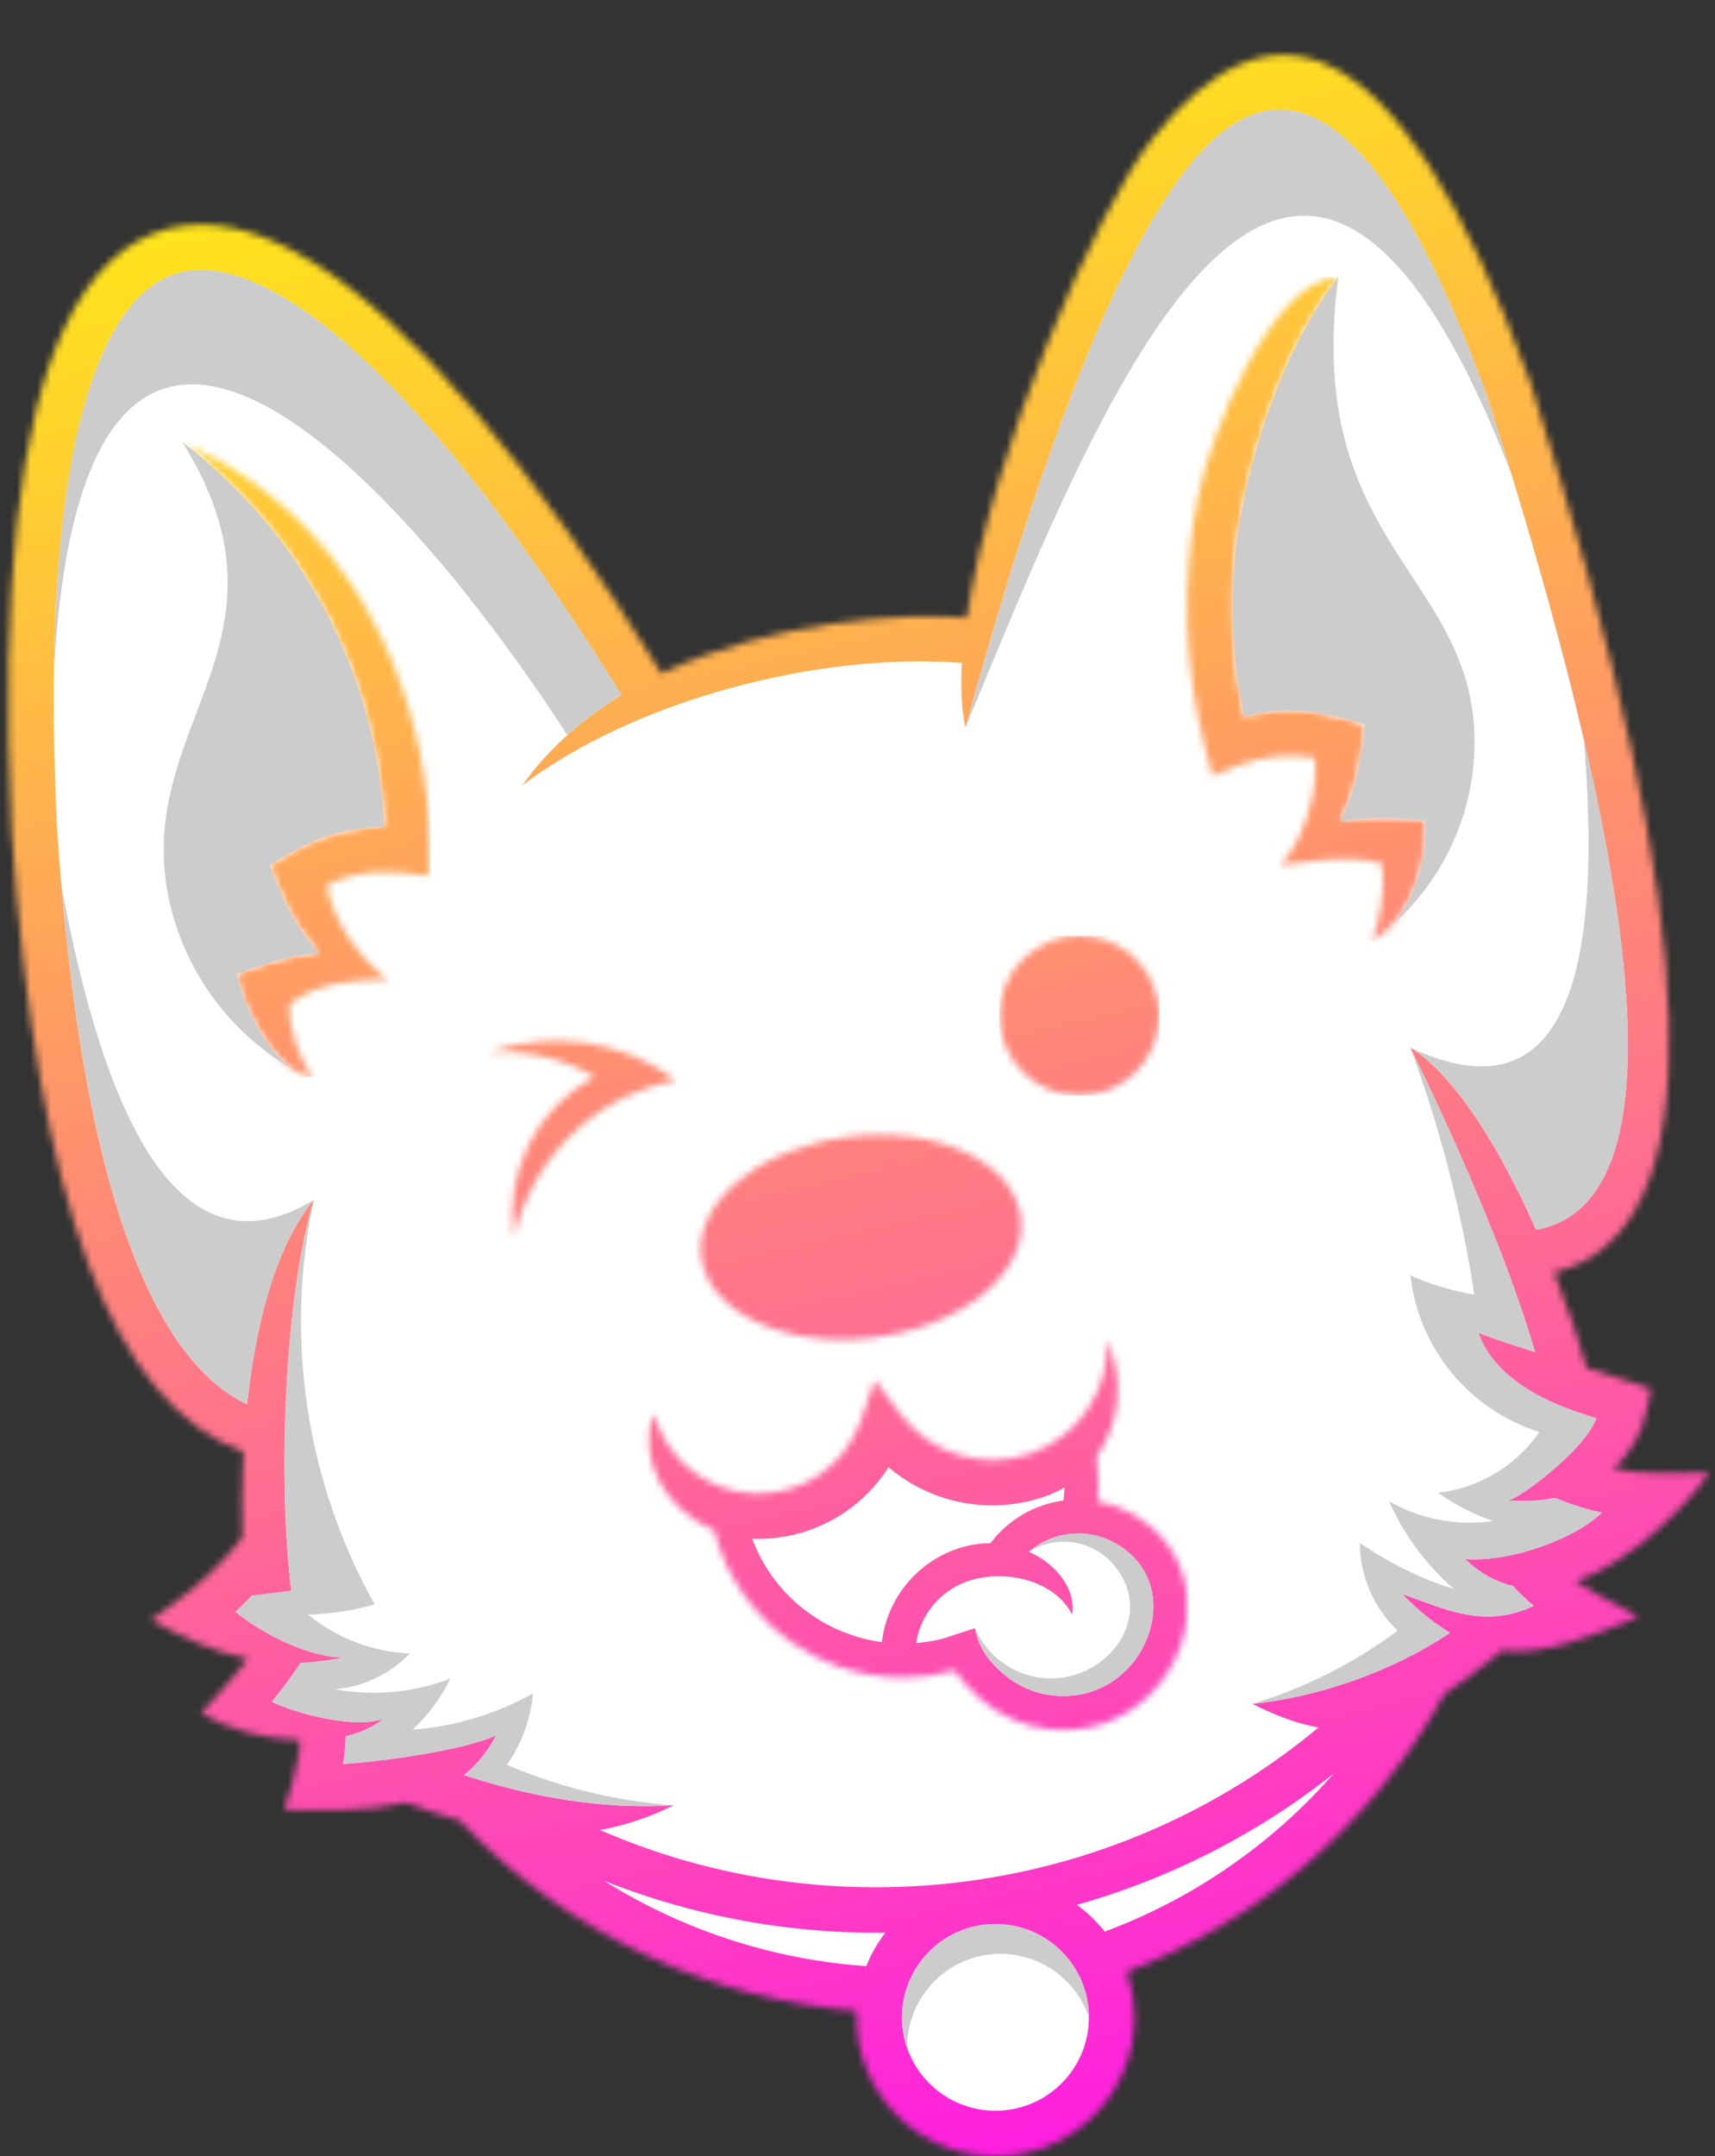 <svg width="253" height="318" viewBox="0 0 253 318" fill="none" xmlns="http://www.w3.org/2000/svg">
<rect x="0" y="0" width="253" height="318" fill="#333333" stroke="none"/>
<mask id="mask0_10_375" style="mask-type:luminance" maskUnits="userSpaceOnUse" x="1" y="8" width="252" height="310">
<path d="M213.051 249.845C207.691 259.632 200.627 268.216 192.314 275.284C184.562 281.876 175.742 287.133 166.219 290.804C166.952 292.911 167.352 295.173 167.352 297.529C167.352 303.181 165.058 308.299 161.348 312.002C157.64 315.707 152.513 317.998 146.854 317.998C141.195 317.998 136.07 315.707 132.362 312.002C128.652 308.299 126.358 303.181 126.358 297.529C126.358 297.207 126.365 296.885 126.381 296.565C115.772 295.712 105.434 292.997 95.836 288.591C85.406 283.802 75.856 277.024 67.786 268.476C65.168 267.752 62.547 266.858 59.917 265.839C54.226 267.215 47.818 266.977 41.935 266.881L43.206 262.66C43.569 261.448 43.846 260.216 44.033 258.974C44.15 258.194 44.234 257.423 44.282 256.667C38.752 256.487 33.062 254.864 29.665 252.607L32.317 249.728C33.507 248.435 34.662 247.078 35.777 245.66C36.042 245.324 36.302 244.987 36.558 244.65C31.601 243.655 27.127 241.551 22.241 238.92L26.511 235.789C28.346 234.443 30.096 232.938 31.747 231.29H31.759C33.185 229.866 34.521 228.341 35.756 226.723C35.649 223.066 35.66 218.725 35.91 214.097C26.311 210.658 18.693 201.456 13.057 186.486C7.341 171.304 3.562 149.97 1.722 122.483V122.417C-1.35899e-05 86.508 2.958 62.17 9.529 48.295C13.431 40.055 18.662 35.249 25.019 33.679C31.273 32.135 38.34 33.844 46.044 38.603C60.792 47.717 78.473 68.493 97.595 99.312C114.074 91.485 133.235 90.368 142.619 91.106C146.293 66.479 161.727 30.885 170.062 20.407C186.301 -1.04904e-05 205.496 0.681 225.705 56.264L225.745 56.395C251.833 138.031 253.001 181.782 229.253 187.654C231.399 193.079 233.058 198.09 234.056 201.757C236.523 202.522 238.842 203.251 240.773 203.906L243.557 204.853L242.989 207.715C242.271 211.329 240.51 214.346 238.007 216.619H238.013C242.575 217.55 247.518 217.23 252.171 217.208C248.767 221.973 240.935 230.217 232.428 233.17C233.409 233.871 234.424 234.508 235.466 235.071L241.709 238.442C234.013 241.576 227.733 244.153 221.465 243.42L221.521 243.487C218.478 245.951 215.701 248.093 213.053 249.846" fill="white"/>
</mask>
<g mask="url(#mask0_10_375)">
<path d="M253 0H0V318H253V0Z" fill="url(#paint0_linear_10_375)"/>
</g>
<path d="M91.683 102.502C73.179 72.73 56.326 52.81 42.533 44.286C36.409 40.501 31.054 39.077 26.619 40.172C22.291 41.241 18.569 44.849 15.584 51.149C9.469 64.06 6.743 87.311 8.4 122.037C10.2 148.878 13.839 169.577 19.32 184.13C23.86 196.19 29.574 203.849 36.459 207.108C37.645 195.876 40.428 184.149 46.289 176.968C41.829 191.798 41.011 219.12 42.975 234.611L37.148 235.346C36.928 235.573 36.706 235.798 36.483 236.022L36.489 236.029C35.919 236.598 35.332 237.156 34.732 237.703C38.708 240.997 45.523 244.375 50.611 244.456C48.389 244.904 46.317 245.157 44.355 245.242C43.278 246.843 42.174 248.364 41.045 249.8C40.737 250.192 40.423 250.581 40.106 250.969C43.783 252.818 52.77 255.04 56.588 253.46C55.085 254.711 53.155 255.56 51.001 256.07C50.962 257.4 50.85 258.694 50.662 259.944L50.628 260.167C56.408 259.763 68.153 258.2 73.19 255.935C71.898 258.391 70.296 260.307 68.464 261.8C80.711 265.8 91.084 266.792 99.363 266.248C95.721 268.07 92.105 269.247 88.501 269.889C105.524 277.29 123.924 279.769 141.749 277.568C142.316 277.499 142.88 277.423 143.445 277.343C143.736 277.294 144.03 277.251 144.326 277.216C162.454 274.509 179.879 266.941 194.521 254.768C191.551 254.248 188.355 253.116 184.773 251.289C194.821 250.243 205.681 246.343 213.909 240.805C211.641 239.473 209.304 237.603 206.842 235.072C213.145 237.284 218.908 240.281 226.244 236.841C225.17 235.93 224.142 234.946 223.167 233.894C220.734 233.325 218.356 232.07 216.12 229.916C222.722 230.472 232.45 226.914 236.292 223.086C233.906 222.575 231.593 221.842 229.387 220.899C227.225 221.357 224.896 221.503 222.463 221.304C224.33 220.934 233.974 213.651 235.486 209.162C232.597 208.23 221.162 205.194 218.085 196.569C220.427 197.46 223.37 198.429 226.461 199.406C222.907 187.369 216.772 172.401 208.059 154.503C215.041 158.869 221.664 170.245 226.612 181.371C246.796 177.705 244.4 136.764 219.413 58.544C202.332 11.569 187.405 9.361 175.303 24.574C161.505 41.916 149.432 81.833 142.43 107.285C141.848 104.593 141.703 101.37 141.909 97.771C120.997 96.132 93.728 103.179 77.057 115.818C81.005 110.288 86.073 105.927 91.681 102.503" fill="white"/>
<mask id="mask1_10_375" style="mask-type:luminance" maskUnits="userSpaceOnUse" x="95" y="197" width="81" height="59">
<path d="M161.807 214.806C161.989 216.169 162.072 217.547 162.056 218.929C162.047 219.763 162.005 220.59 161.927 221.407C163.581 221.706 165.215 222.272 166.768 223.117C171.473 225.679 174.043 229.582 174.876 233.809C175.443 236.695 175.183 239.72 174.225 242.554C173.276 245.359 171.639 247.984 169.448 250.099C165.852 253.568 160.777 255.687 154.796 255.034C150.781 254.595 147.145 252.879 144.321 250.286C142.873 248.956 141.728 247.767 140.85 246.392C138.374 247.066 135.807 247.407 133.223 247.406C129.872 247.403 126.509 246.821 123.293 245.637C118.467 243.861 114.295 240.859 111.108 237.031C108.385 233.762 106.388 229.896 105.322 225.685C98.302 222.771 93.924 215.314 96.446 208.456C98.266 215.223 104.313 220.03 111.328 220.269C114.845 220.389 118.194 219.355 120.946 217.462C123.694 215.573 125.853 212.818 126.997 209.49L129.046 203.524L132.842 208.573C135.072 211.54 138.153 213.608 141.555 214.622C144.952 215.633 148.665 215.586 152.159 214.32C159.166 211.787 163.692 204.97 163.313 197.54C166.005 203.49 165.076 210.06 161.808 214.806" fill="white"/>
</mask>
<g mask="url(#mask1_10_375)">
<path d="M175.444 197.542H93.922V255.689H175.444V197.542Z" fill="url(#paint1_linear_10_375)"/>
</g>
<path d="M130.623 285.027C116.605 285.21 102.487 282.692 89.085 277.371C92.154 279.295 95.336 281.013 98.611 282.517C107.771 286.723 117.659 289.265 127.797 289.972C128.509 288.185 129.464 286.523 130.623 285.025" fill="white"/>
<path d="M145.026 283.881L144.672 283.932C141.737 284.398 139.11 285.788 137.103 287.793C134.61 290.283 133.065 293.726 133.065 297.529C133.065 301.333 134.608 304.774 137.103 307.264C139.596 309.755 143.044 311.296 146.852 311.296C150.661 311.296 154.109 309.754 156.602 307.264C159.096 304.774 160.639 301.331 160.639 297.529C160.639 293.728 159.096 290.283 156.602 287.793C154.109 285.302 150.661 283.761 146.852 283.761C146.233 283.761 145.624 283.802 145.026 283.881Z" fill="white"/>
<path d="M162.969 284.882C172.14 281.463 180.603 276.485 187.99 270.206C191.107 267.556 194.035 264.671 196.748 261.571C185.323 270.612 172.414 277.1 158.849 280.931C159.737 281.573 160.573 282.285 161.346 283.057C161.922 283.632 162.464 284.242 162.969 284.882Z" fill="white"/>
<mask id="mask2_10_375" style="mask-type:luminance" maskUnits="userSpaceOnUse" x="26" y="65" width="38" height="94">
<path d="M63.448 125.401L63.453 129.172C57.769 128.493 53.773 127.966 48.212 130.493C48.925 135.54 53.034 141.47 57.21 144.458C53.576 144.432 47.033 144.627 42.745 148.061C42.507 151.723 44.162 156.212 46.109 158.854C40.146 157.991 35.68 147.807 34.929 143.646C39.071 142.123 42.501 140.958 47 140.529C43.307 136.23 41.746 132.759 39.806 127.628C43.585 125.27 46.472 123.568 50.976 122.565C52.85 122.147 54.76 121.917 56.677 121.884C56.174 111.337 53.474 101.121 48.873 91.84C43.77 81.542 36.321 72.401 26.935 65.235C56.505 78.347 63.428 108.819 63.448 125.401Z" fill="white"/>
</mask>
<g mask="url(#mask2_10_375)">
<path d="M63.453 65.235H26.935V158.854H63.453V65.235Z" fill="url(#paint2_linear_10_375)"/>
</g>
<mask id="mask3_10_375" style="mask-type:luminance" maskUnits="userSpaceOnUse" x="175" y="40" width="36" height="99">
<path d="M197.427 40.863C190.229 50.197 185.563 63.309 183.3 74.59C181.262 84.744 181.301 95.308 183.548 105.627C190.089 103.994 194.949 104.872 201.325 106.819C200.781 112.28 200.122 116.135 197.72 121.135C200.876 120.604 204.129 120.48 207.395 120.778L210.202 121.033C210.675 126.685 208.345 135.544 202.362 138.788C203.57 135.978 204.498 130.757 203.778 127.303C197.877 125.942 193.201 127.186 188.876 127.572C192.384 123.949 194.561 116.284 193.951 111.749C190.049 111.109 186.061 111.541 182.385 113.012L178.879 114.414L177.904 110.76C174.591 98.351 174.262 85.533 176.721 73.282C178.56 64.121 187.474 41.278 197.427 40.864" fill="white"/>
</mask>
<g mask="url(#mask3_10_375)">
<path d="M210.674 40.863H174.262V138.788H210.674V40.863Z" fill="url(#paint3_linear_10_375)"/>
</g>
<mask id="mask4_10_375" style="mask-type:luminance" maskUnits="userSpaceOnUse" x="103" y="167" width="48" height="31">
<path d="M125.186 167.658C138.203 166.051 149.574 171.377 150.587 179.555C151.6 187.734 141.869 195.666 128.852 197.273C115.835 198.88 104.463 193.554 103.45 185.376C102.436 177.198 112.167 169.265 125.184 167.658" fill="white"/>
</mask>
<g mask="url(#mask4_10_375)">
<path d="M151.599 166.05H102.438V198.88H151.599V166.05Z" fill="url(#paint4_linear_10_375)"/>
</g>
<path d="M135.151 242.323C136.463 242.217 137.765 242.002 139.045 241.68H139.047L143.827 240.126C144.386 242.995 145.667 244.711 147.719 246.597C149.772 248.482 152.413 249.731 155.322 250.049C159.682 250.526 163.367 248.996 165.966 246.488C167.574 244.936 168.773 243.015 169.466 240.965C170.15 238.943 170.34 236.801 169.941 234.774C169.38 231.929 167.615 229.285 164.368 227.517C161.782 226.109 158.867 225.83 156.209 226.528C154.594 226.952 153.074 227.738 151.78 228.85C155.926 230.703 158.708 234.385 158.165 238.125C155.695 233.24 148.841 231.53 143.552 232.951C140.91 233.662 138.699 235.247 137.194 237.333C136.141 238.791 135.429 240.498 135.147 242.326" fill="white"/>
<path d="M146.109 227.612C148.352 224.612 151.494 222.58 154.933 221.677C155.576 221.508 156.231 221.379 156.893 221.29C156.967 220.645 157.013 219.999 157.033 219.357C156.217 219.853 155.35 220.272 154.437 220.602C149.546 222.369 144.369 222.442 139.638 221.033C136.524 220.107 133.6 218.535 131.073 216.384C129.419 219.003 127.255 221.231 124.744 222.957C120.838 225.643 116.092 227.109 111.115 226.94L110.963 226.932C111.902 229.46 113.259 231.789 114.957 233.828C117.58 236.977 121.026 239.452 125.021 240.922C126.687 241.536 128.392 241.956 130.103 242.185C130.429 239.334 131.493 236.662 133.127 234.4C135.298 231.395 138.472 229.114 142.259 228.096C143.557 227.747 144.851 227.595 146.109 227.607" fill="white"/>
<path fill-rule="evenodd" clip-rule="evenodd" d="M133.829 302.057C133.754 295.293 138.619 289.479 145.297 288.351C151.976 287.223 158.485 291.117 160.64 297.529C160.643 292.053 157.398 287.095 152.373 284.902C147.348 282.709 141.5 283.696 137.477 287.418C133.454 291.138 132.021 296.887 133.828 302.057" fill="#CCCCCC"/>
<mask id="mask5_10_375" style="mask-type:luminance" maskUnits="userSpaceOnUse" x="147" y="138" width="25" height="24">
<path d="M159.224 138.014C165.738 138.014 171.019 143.288 171.019 149.794C171.019 156.301 165.738 161.574 159.224 161.574C152.71 161.574 147.428 156.301 147.428 149.794C147.428 143.288 152.709 138.014 159.224 138.014Z" fill="white"/>
</mask>
<g mask="url(#mask5_10_375)">
<path d="M171.019 138.014H147.428V161.573H171.019V138.014Z" fill="url(#paint5_linear_10_375)"/>
</g>
<mask id="mask6_10_375" style="mask-type:luminance" maskUnits="userSpaceOnUse" x="71" y="153" width="29" height="30">
<path d="M87.722 158.805C79.132 163.406 74.374 172.91 75.842 182.534C78.435 170.703 87.862 161.568 99.781 159.335C91.774 153.399 81.318 151.869 71.941 155.263C77.442 154.794 82.953 156.03 87.724 158.805" fill="white"/>
</mask>
<g mask="url(#mask6_10_375)">
<path d="M99.78 151.869H71.939V182.534H99.78V151.869Z" fill="url(#paint6_linear_10_375)"/>
</g>
<path fill-rule="evenodd" clip-rule="evenodd" d="M26.618 40.172C22.289 41.241 18.567 44.849 15.582 51.149C10.93 60.973 8.239 76.779 7.949 99.072C12.46 17.533 60.421 72.398 83.692 108.42C86.17 106.19 88.857 104.227 91.683 102.502C73.179 72.73 56.326 52.81 42.533 44.286C36.409 40.501 31.054 39.077 26.619 40.172" fill="#CCCCCC"/>
<path fill-rule="evenodd" clip-rule="evenodd" d="M175.306 24.57C161.508 41.913 149.435 81.83 142.433 107.282C161.174 62.367 190.117 -15.177 223.004 70.024C221.864 66.29 220.668 62.462 219.416 58.539C202.335 11.565 187.408 9.356 175.306 24.569" fill="#CCCCCC"/>
<path fill-rule="evenodd" clip-rule="evenodd" d="M217.492 110.936C218.556 84.876 192.117 81.182 197.427 40.864C190.229 50.199 185.563 63.311 183.3 74.591C181.262 84.746 181.301 95.309 183.547 105.628C190.089 103.995 194.949 104.873 201.324 106.82C200.781 112.281 200.122 116.137 197.719 121.136C200.876 120.606 204.129 120.481 207.395 120.779L210.202 121.035C210.586 125.616 209.127 132.304 205.376 136.4C212.675 129.95 217.092 120.769 217.494 110.936" fill="#CCCCCC"/>
<path fill-rule="evenodd" clip-rule="evenodd" d="M26.935 65.235C45.647 95.426 18.193 107.595 25.375 134.479C28.03 144.416 34.587 152.855 43.545 157.894C38.894 155.083 35.568 147.185 34.929 143.646C39.071 142.123 42.501 140.958 47 140.529C43.307 136.23 41.746 132.759 39.806 127.628C43.585 125.27 46.472 123.568 50.976 122.565C52.85 122.147 54.76 121.917 56.677 121.884C56.174 111.337 53.474 101.121 48.873 91.84C43.77 81.542 36.321 72.401 26.935 65.235Z" fill="#CCCCCC"/>
<path fill-rule="evenodd" clip-rule="evenodd" d="M46.287 176.967C29.154 187.364 16.744 171.91 9.053 130.603C11.015 153.322 14.437 171.165 19.318 184.13C23.858 196.19 29.573 203.849 36.458 207.108C37.644 195.876 40.426 184.149 46.287 176.968" fill="#CCCCCC"/>
<path fill-rule="evenodd" clip-rule="evenodd" d="M233.645 109.025C236.971 148.902 228.444 164.061 208.062 154.502C215.044 158.868 221.667 170.243 226.615 181.37C241.886 178.595 244.232 154.483 233.645 109.027" fill="#CCCCCC"/>
<path fill-rule="evenodd" clip-rule="evenodd" d="M55.279 236.645C45.145 218.497 41.949 197.29 46.289 176.965C41.829 191.795 41.011 219.117 42.975 234.608L37.148 235.343C36.928 235.57 36.706 235.795 36.483 236.019L36.489 236.026C35.919 236.595 35.332 237.153 34.732 237.7C38.708 240.994 45.523 244.372 50.611 244.453C48.389 244.901 46.316 245.154 44.355 245.239C43.278 246.84 42.174 248.361 41.045 249.797C40.737 250.189 40.423 250.578 40.106 250.966C43.783 252.814 52.77 255.037 56.588 253.457C55.085 254.708 53.155 255.556 51.001 256.067C50.962 257.397 50.85 258.691 50.662 259.941L50.628 260.164C56.408 259.759 68.153 258.197 73.19 255.932C71.898 258.388 70.296 260.304 68.464 261.797C80.711 265.797 91.084 266.789 99.362 266.245C90.893 265.637 82.585 263.623 74.779 260.282C76.957 257.167 78.284 253.54 78.632 249.759C73.164 252.796 67.099 254.618 60.86 255.098C63.166 252.948 65.059 250.392 66.442 247.56C61.006 249.639 55.102 250.182 49.378 249.13C53.59 248.778 57.53 246.908 60.465 243.869C54.972 243.618 49.706 241.608 45.446 238.136C48.77 238.017 52.067 237.516 55.276 236.642" fill="#CCCCCC"/>
<path fill-rule="evenodd" clip-rule="evenodd" d="M213.909 240.802C211.64 239.47 209.304 237.6 206.842 235.069C213.145 237.28 218.907 240.278 226.244 236.838C225.17 235.927 224.142 234.943 223.167 233.891C220.734 233.322 218.356 232.067 216.12 229.913C222.722 230.469 232.45 226.911 236.292 223.083C233.906 222.572 231.593 221.839 229.387 220.896C227.225 221.354 224.896 221.5 222.463 221.3C224.329 220.931 233.974 213.648 235.486 209.159C232.597 208.227 221.162 205.191 218.085 196.565C220.427 197.457 223.37 198.426 226.461 199.403C222.907 187.366 216.772 172.398 208.059 154.5C212.424 166.3 215.587 178.508 217.501 190.94C214.252 190.391 211.081 189.442 208.066 188.113C209.292 198.885 216.745 207.93 227.097 211.201C223.635 216.19 218.193 219.452 212.156 220.155C214.637 221.929 217.366 223.33 220.255 224.316C214.962 225.102 209.558 224.078 204.92 221.411C207.119 226.386 210.395 230.811 214.514 234.368C209.552 232.816 204.859 230.512 200.598 227.535C200.621 232.432 202.635 237.11 206.181 240.492C199.726 245.304 192.481 248.956 184.772 251.286C194.82 250.24 205.679 246.34 213.907 240.802" fill="#CCCCCC"/>
<path fill-rule="evenodd" clip-rule="evenodd" d="M164.597 231.144C170.845 239.232 162.149 249.213 152.65 247.3C148.707 246.505 145.408 243.823 143.828 240.126C144.387 242.995 145.668 244.711 147.721 246.597C149.774 248.482 152.415 249.731 155.324 250.049C159.683 250.526 163.368 248.996 165.968 246.488C167.575 244.936 168.775 243.015 169.468 240.965C170.152 238.943 170.341 236.801 169.942 234.774C169.382 231.929 167.617 229.285 164.369 227.517C161.784 226.109 158.869 225.83 156.211 226.528C154.595 226.952 153.075 227.738 151.782 228.85C156.009 226.211 161.55 227.204 164.596 231.146" fill="#CCCCCC"/>
<defs>
<linearGradient id="paint0_linear_10_375" x1="172.321" y1="362.292" x2="85.745" y2="-22.849" gradientUnits="userSpaceOnUse">
<stop stop-color="#FF00FF"/>
<stop offset="1" stop-color="#FFFF00"/>
</linearGradient>
<linearGradient id="paint1_linear_10_375" x1="165.604" y1="363.801" x2="79.028" y2="-21.34" gradientUnits="userSpaceOnUse">
<stop stop-color="#FF00FF"/>
<stop offset="1" stop-color="#FFFF00"/>
</linearGradient>
<linearGradient id="paint2_linear_10_375" x1="105.008" y1="377.422" x2="18.433" y2="-7.719" gradientUnits="userSpaceOnUse">
<stop stop-color="#FF00FF"/>
<stop offset="1" stop-color="#FFFF00"/>
</linearGradient>
<linearGradient id="paint3_linear_10_375" x1="249.946" y1="344.842" x2="163.371" y2="-40.3" gradientUnits="userSpaceOnUse">
<stop stop-color="#FF00FF"/>
<stop offset="1" stop-color="#FFFF00"/>
</linearGradient>
<linearGradient id="paint4_linear_10_375" x1="167.78" y1="363.312" x2="81.204" y2="-21.829" gradientUnits="userSpaceOnUse">
<stop stop-color="#FF00FF"/>
<stop offset="1" stop-color="#FFFF00"/>
</linearGradient>
<linearGradient id="paint5_linear_10_375" x1="205.442" y1="354.846" x2="118.866" y2="-30.295" gradientUnits="userSpaceOnUse">
<stop stop-color="#FF00FF"/>
<stop offset="1" stop-color="#FFFF00"/>
</linearGradient>
<linearGradient id="paint6_linear_10_375" x1="131.881" y1="371.382" x2="45.304" y2="-13.76" gradientUnits="userSpaceOnUse">
<stop stop-color="#FF00FF"/>
<stop offset="1" stop-color="#FFFF00"/>
</linearGradient>
</defs>
</svg>
